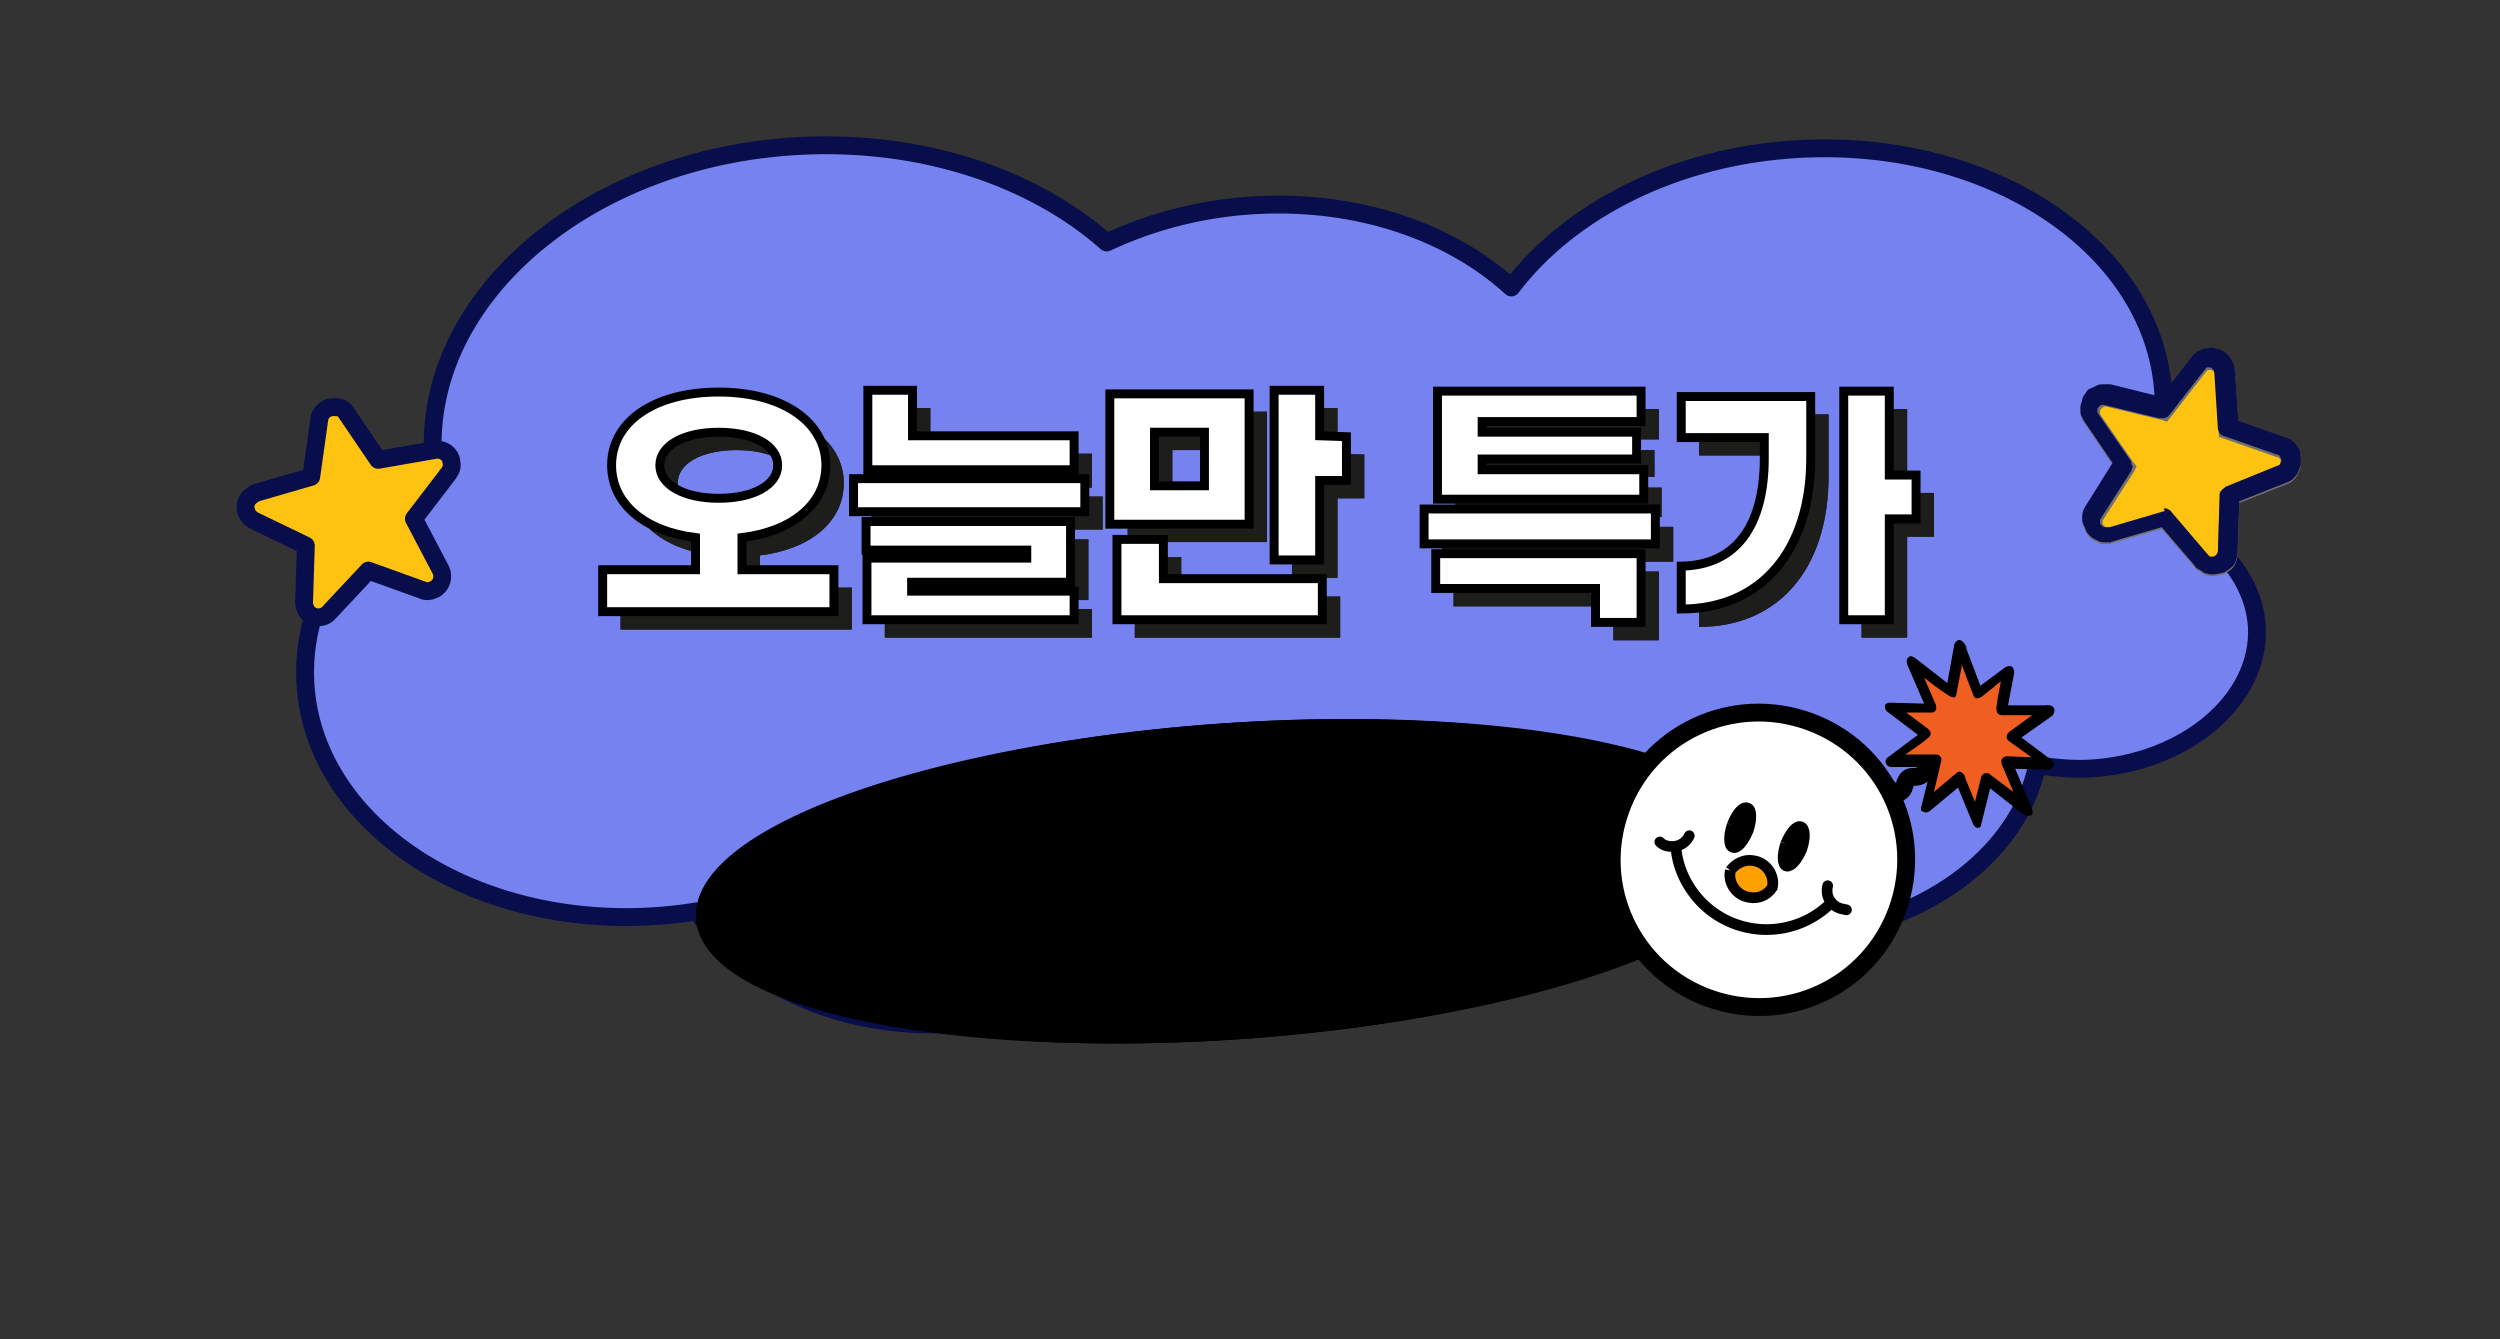 <?xml version="1.0" encoding="utf-8"?>
<!-- Generator: Adobe Illustrator 26.1.0, SVG Export Plug-In . SVG Version: 6.00 Build 0)  -->
<svg version="1.1" xmlns="http://www.w3.org/2000/svg" xmlns:xlink="http://www.w3.org/1999/xlink" x="0px" y="0px"
	 viewBox="0 0 280 150" style="enable-background:new 0 0 280 150;" xml:space="preserve">
<rect x="0" y="0" width="280" height="150" fill="#333333" stroke="none"/>
<style type="text/css">
	.st0{fill:#7582F0;}
	.st1{fill:none;stroke:#080D4B;stroke-width:2;stroke-linecap:round;stroke-linejoin:round;}
	.st2{fill:none;stroke:#000000;stroke-width:2.003;stroke-miterlimit:4.005;}
	.st3{enable-background:new    ;}
	.st4{fill:#1D1D1B;}
	.st5{fill:#FFFFFF;}
	.st6{fill:none;stroke:#000000;}
	.st7{fill:#F15E22;}
	.st8{fill:#FEC211;}
	.st9{fill:#707070;}
	.st10{fill:none;}
	.st11{fill:#080D4B;}
	.st12{fill:none;stroke:#000000;stroke-width:2;stroke-linecap:round;stroke-miterlimit:4;}
	.st13{fill:none;stroke:#000000;stroke-width:2;stroke-linecap:round;stroke-linejoin:round;}
	.st14{stroke:#000000;stroke-width:1.2;}
	.st15{fill:none;stroke:#000000;stroke-width:1.2;stroke-linecap:round;stroke-linejoin:round;}
	.st16{fill:#FF9F00;stroke:#000000;stroke-width:1.2;}
	
.bump {transform-origin:71% 65%;animation:bump both linear infinite 2s;}
@keyframes bump {
0% {transform:scale(1.05) rotate(-30deg);}
50% {transform:scale(0.98) rotate(0deg);}
100% {transform:scale(1.05) rotate(-30deg);}
}


.bump_a {transform-origin:78.5% 54.6%;animation:bump_a both linear infinite 1.0s;}

@keyframes bump_a {
0% {transform:scale(0.6) translate(-4px, 2px) rotate(0);}
50% {transform:scale(1.0) translate(-4px, 2px) rotate(0deg);}
100% {transform:scale(0.6) translate(-4px,2px) rotate(0deg);}
}


.star {position:relative;animation:star both infinite 4s;}
.star.s1 {transform-origin:87.5% 40%;}
.star.s2 {transform-origin:14% 33%;animation-delay:0.5s;}

@keyframes star {
0% {transform:scale(0.6);opacity:1;}	
20% {transform:scale(1.1);opacity:1;}
40% {transform:scale(0.8);}	
58% {transform:scale(1);}
100% {transform:scale(1);}
}
</style>
<g id="Layer_1">
	<g id="Group_110016" transform="translate(-23967.77 -16414.264) rotate(-3)" >
		<g id="Group_110109" transform="translate(0.419 11.355)">
			<path id="Path_37140" class="st0" d="M23311.5,17704.1c2.3-3.7,3.6-8,3.6-12.4c0-16.4-17.5-29.7-39.2-29.7
				c-13.9,0-26.1,5.5-33.1,13.8c-6.4-6.5-16.5-10.7-28-10.7c-5.8,0-11.6,1.1-17,3.3c-6.2-6-15-10.3-25.5-12
				c-2.8-0.4-5.6-0.6-8.4-0.6c-23.6,0-42.8,14.6-42.8,32.5c0,0.5,0,1,0.1,1.6c-9.5,5.1-15.7,13.5-15.7,23
				c0,15.6,16.6,28.2,37.1,28.2c1.8,0,3.6-0.1,5.4-0.3c4.5,8.3,15.2,14.1,27.8,14.1c10.8,0,20.3-4.4,25.6-10.9c6,2,12.2,3.1,18.6,3
				c9.3,0.1,18.6-2.2,26.8-6.7c5.1,5.9,13.9,9.7,23.8,9.7c14,0,25.6-7.7,28.1-17.7c1.9,0.4,3.9,0.7,5.8,0.7
				c10.8,0,19.6-6.7,19.6-14.9C23324.1,17711.7,23318.9,17706.2,23311.5,17704.1"/>
			<path id="Path_37141" class="st1" d="M23311.5,17704.1c2.3-3.7,3.6-8,3.6-12.4c0-16.4-17.5-29.7-39.2-29.7
				c-13.9,0-26.1,5.5-33.1,13.8c-6.4-6.5-16.5-10.7-28-10.7c-5.8,0-11.6,1.1-17,3.3c-7.8-7.7-20.1-12.6-33.8-12.6
				c-23.6,0-42.8,14.6-42.8,32.5c0,0.5,0,1,0.1,1.6c-9.5,5.1-15.7,13.5-15.7,23c0,15.6,16.6,28.2,37.1,28.2c1.8,0,3.6-0.1,5.4-0.3
				c4.5,8.3,15.2,14.1,27.8,14.1c10.8,0,20.3-4.4,25.6-10.9c6,2,12.2,3.1,18.6,3c9.3,0.1,18.6-2.2,26.8-6.7
				c5.1,5.9,13.9,9.7,23.8,9.7c14,0,25.6-7.7,28.1-17.7c1.9,0.4,3.9,0.7,5.8,0.7c10.8,0,19.6-6.7,19.6-14.9
				C23324.1,17711.7,23318.9,17706.2,23311.5,17704.1z"/>
		</g>
	</g>
	<g id="Ellipse_629" transform="matrix(0.998, -0.07, 0.07, 0.998, -23921.244, -16337.132)">
		
			<ellipse transform="matrix(-1 7.601034e-06 -7.601034e-06 -1 45679.941 36141.395)" cx="22839.9" cy="18070.8" rx="60.1" ry="17.7"/>
		
			<ellipse transform="matrix(-1 7.601034e-06 -7.601034e-06 -1 45679.941 36141.395)" class="st2" cx="22839.9" cy="18070.8" rx="59.1" ry="16.7"/>
	</g>
	<g transform="matrix(1, 0, 0, 1, -24045, -16422.39)">
		<g class="st3">
			<path class="st4" d="M24140.4,16488.2v4.7h-25.9v-4.7h10.4v-3.6c-5.7-0.7-9.4-3.8-9.4-8.1c0-4.9,4.8-8.2,12-8.2s12,3.4,12,8.2
				c0,4.3-3.7,7.4-9.4,8.1v3.6H24140.4z M24127.5,16480.2c3.9,0,6.6-1.5,6.6-3.7c0-2.2-2.7-3.7-6.6-3.7s-6.6,1.5-6.6,3.7
				C24120.9,16478.7,24123.6,16480.2,24127.5,16480.2z"/>
			<path class="st4" d="M24168.5,16481.7h-25.9v-3.7h25.9V16481.7z M24167,16489.6h-17.9v1h18.2v3.2h-23.2v-6.9h17.9v-0.9h-18v-3.2
				h22.9V16489.6z M24149.2,16473.2h18.1v3.8h-23.1v-8.9h5V16473.2z"/>
			<path class="st4" d="M24186.9,16483.1h-15.6v-14.6h15.6V16483.1z M24177.3,16489.2h17.8v4.6h-23v-9h5.2V16489.2z
				 M24181.9,16472.8h-5.6v6h5.6V16472.8z M24197.8,16473.3v4.9h-3v8.9h-5.1v-19h5.1v5.1L24197.8,16473.3L24197.8,16473.3z"/>
			<path class="st4" d="M24232.4,16481.4v3.9h-25.9v-3.9H24232.4z M24207.8,16486.4h23v7.7h-5.1v-3.8h-17.9L24207.8,16486.4
				L24207.8,16486.4z M24231.1,16480.3h-23.1v-12.1h22.8v3.4h-17.8v1.2h17.3v3h-17.3v1.2h18.1V16480.3z"/>
			<path class="st4" d="M24235.3,16468.8h14.5v6.9c0,10.4-5.6,16.9-14.5,16.9v-4.8c6.2-0.1,9.3-4.6,9.3-12.1v-2.3h-9.3V16468.8z
				 M24261.6,16482.5h-3v11.3h-5.1v-25.6h5.1v9.4h3V16482.5z"/>
		</g>
		<g class="st3">
			<path class="st4" d="M24140.4,16488.2v4.7h-25.9v-4.7h10.4v-3.6c-5.7-0.7-9.4-3.8-9.4-8.1c0-4.9,4.8-8.2,12-8.2s12,3.4,12,8.2
				c0,4.3-3.7,7.4-9.4,8.1v3.6H24140.4z M24127.5,16480.2c3.9,0,6.6-1.5,6.6-3.7c0-2.2-2.7-3.7-6.6-3.7s-6.6,1.5-6.6,3.7
				C24120.9,16478.7,24123.6,16480.2,24127.5,16480.2z"/>
			<path class="st4" d="M24168.5,16481.7h-25.9v-3.7h25.9V16481.7z M24167,16489.6h-17.9v1h18.2v3.2h-23.2v-6.9h17.9v-0.9h-18v-3.2
				h22.9V16489.6z M24149.2,16473.2h18.1v3.8h-23.1v-8.9h5V16473.2z"/>
			<path class="st4" d="M24186.9,16483.1h-15.6v-14.6h15.6V16483.1z M24177.3,16489.2h17.8v4.6h-23v-9h5.2V16489.2z
				 M24181.9,16472.8h-5.6v6h5.6V16472.8z M24197.8,16473.3v4.9h-3v8.9h-5.1v-19h5.1v5.1L24197.8,16473.3L24197.8,16473.3z"/>
			<path class="st4" d="M24232.4,16481.4v3.9h-25.9v-3.9H24232.4z M24207.8,16486.4h23v7.7h-5.1v-3.8h-17.9L24207.8,16486.4
				L24207.8,16486.4z M24231.1,16480.3h-23.1v-12.1h22.8v3.4h-17.8v1.2h17.3v3h-17.3v1.2h18.1V16480.3z"/>
			<path class="st4" d="M24235.3,16468.8h14.5v6.9c0,10.4-5.6,16.9-14.5,16.9v-4.8c6.2-0.1,9.3-4.6,9.3-12.1v-2.3h-9.3V16468.8z
				 M24261.6,16482.5h-3v11.3h-5.1v-25.6h5.1v9.4h3V16482.5z"/>
		</g>
	</g>
	<g transform="matrix(1, 0, 0, 1, -24045, -16422.39)">
		<g class="st3">
			<path class="st5" d="M24138.4,16486.2v4.7h-25.9v-4.7h10.4v-3.6c-5.7-0.7-9.4-3.8-9.4-8.1c0-4.9,4.8-8.2,12-8.2s12,3.4,12,8.2
				c0,4.3-3.7,7.4-9.4,8.1v3.6H24138.4z M24125.5,16478.2c3.9,0,6.6-1.5,6.6-3.7c0-2.2-2.7-3.7-6.6-3.7s-6.6,1.5-6.6,3.7
				C24118.9,16476.7,24121.6,16478.2,24125.5,16478.2z"/>
			<path class="st5" d="M24166.5,16479.7h-25.9v-3.7h25.9V16479.7z M24165,16487.6h-17.9v1h18.2v3.2h-23.2v-6.9h17.9v-0.9h-18v-3.2
				h22.9V16487.6z M24147.2,16471.2h18.1v3.8h-23.1v-8.9h5V16471.2z"/>
			<path class="st5" d="M24184.9,16481.1h-15.6v-14.6h15.6V16481.1z M24175.3,16487.2h17.8v4.6h-23v-9h5.2V16487.2z
				 M24179.9,16470.8h-5.6v6h5.6V16470.8z M24195.8,16471.3v4.9h-3v8.9h-5.1v-19h5.1v5.1L24195.8,16471.3L24195.8,16471.3z"/>
			<path class="st5" d="M24230.4,16479.4v3.9h-25.9v-3.9H24230.4z M24205.8,16484.4h23v7.7h-5.1v-3.8h-17.9L24205.8,16484.4
				L24205.8,16484.4z M24229.1,16478.3h-23.1v-12.1h22.8v3.4h-17.8v1.2h17.3v3h-17.3v1.2h18.1V16478.3z"/>
			<path class="st5" d="M24233.3,16466.8h14.5v6.9c0,10.4-5.6,16.9-14.5,16.9v-4.8c6.2-0.1,9.3-4.6,9.3-12.1v-2.3h-9.3V16466.8z
				 M24259.6,16480.5h-3v11.3h-5.1v-25.6h5.1v9.4h3V16480.5z"/>
		</g>
		<g class="st3">
			<path class="st6" d="M24138.4,16486.2v4.7h-25.9v-4.7h10.4v-3.6c-5.7-0.7-9.4-3.8-9.4-8.1c0-4.9,4.8-8.2,12-8.2s12,3.4,12,8.2
				c0,4.3-3.7,7.4-9.4,8.1v3.6H24138.4z M24125.5,16478.2c3.9,0,6.6-1.5,6.6-3.7c0-2.2-2.7-3.7-6.6-3.7s-6.6,1.5-6.6,3.7
				C24118.9,16476.7,24121.6,16478.2,24125.5,16478.2z"/>
			<path class="st6" d="M24166.5,16479.7h-25.9v-3.7h25.9V16479.7z M24165,16487.6h-17.9v1h18.2v3.2h-23.2v-6.9h17.9v-0.9h-18v-3.2
				h22.9V16487.6z M24147.2,16471.2h18.1v3.8h-23.1v-8.9h5V16471.2z"/>
			<path class="st6" d="M24184.9,16481.1h-15.6v-14.6h15.6V16481.1z M24175.3,16487.2h17.8v4.6h-23v-9h5.2V16487.2z
				 M24179.9,16470.8h-5.6v6h5.6V16470.8z M24195.8,16471.3v4.9h-3v8.9h-5.1v-19h5.1v5.1L24195.8,16471.3L24195.8,16471.3z"/>
			<path class="st6" d="M24230.4,16479.4v3.9h-25.9v-3.9H24230.4z M24205.8,16484.4h23v7.7h-5.1v-3.8h-17.9L24205.8,16484.4
				L24205.8,16484.4z M24229.1,16478.3h-23.1v-12.1h22.8v3.4h-17.8v1.2h17.3v3h-17.3v1.2h18.1V16478.3z"/>
			<path class="st6" d="M24233.3,16466.8h14.5v6.9c0,10.4-5.6,16.9-14.5,16.9v-4.8c6.2-0.1,9.3-4.6,9.3-12.1v-2.3h-9.3V16466.8z
				 M24259.6,16480.5h-3v11.3h-5.1v-25.6h5.1v9.4h3V16480.5z"/>
		</g>
	</g>
</g>


	<g class="star s1">
		<g id="Group_110107" transform="translate(-23764.043 -16374.236)">
			<g id="Path_37142" transform="translate(-1.053 -8.83)">
				<path class="st8" d="M24014.1,16424.9l0.4,6.3l6,2.1c0.3,0.1,0.6,0.3,0.8,0.6c0.5,0.7,0.3,1.7-0.4,2.2c-0.1,0.1-0.2,0.1-0.3,0.2
					l-5.9,2.4l-0.2,6.3c0,0.3-0.1,0.7-0.3,0.9c-0.2,0.2-0.5,0.4-0.8,0.5c-0.3,0.1-0.6,0.1-0.9,0c-0.3-0.1-0.6-0.3-0.8-0.5l-4.1-4.8
					l-6.1,1.8c-0.3,0.1-0.7,0.1-1,0c-0.3-0.1-0.6-0.3-0.8-0.6s-0.3-0.6-0.3-0.9c0-0.3,0.1-0.7,0.2-1l3.3-5.4l-3.6-5.2
					c-0.2-0.3-0.3-0.6-0.3-1c0-0.3,0.1-0.6,0.3-0.9c0.2-0.3,0.4-0.5,0.7-0.6c0.3-0.1,0.7-0.2,1-0.1l6.2,1.5l3.9-5
					c0.2-0.3,0.5-0.5,0.8-0.6c0.6-0.2,1.3,0,1.7,0.5C24014,16424.3,24014.1,16424.6,24014.1,16424.9"/>
				<path class="st9" d="M24012.9,16447.6c-0.2,0-0.4,0-0.6-0.1c-0.2,0-0.4-0.1-0.5-0.2s-0.3-0.2-0.5-0.3s-0.3-0.2-0.4-0.4l-3.7-4.3
					l-5.5,1.6c-0.1,0-0.1,0-0.2,0.1c-0.1,0-0.1,0-0.2,0c-0.1,0-0.1,0-0.2,0c-0.1,0-0.1,0-0.2,0c-0.2,0-0.5,0-0.7-0.1
					c-0.2-0.1-0.4-0.2-0.6-0.3c-0.2-0.1-0.4-0.3-0.5-0.4c-0.2-0.2-0.3-0.4-0.4-0.6c-0.1-0.2-0.2-0.4-0.3-0.7
					c-0.1-0.2-0.1-0.4-0.1-0.7s0-0.4,0.1-0.7s0.2-0.4,0.3-0.6l3-4.8l-3.2-4.7c-0.1-0.2-0.2-0.4-0.3-0.6s-0.1-0.4-0.1-0.7
					s0-0.5,0.1-0.7s0.1-0.4,0.2-0.7s0.3-0.4,0.4-0.6s0.3-0.3,0.6-0.4c0.2-0.1,0.4-0.2,0.6-0.3c0.2-0.1,0.5-0.1,0.7-0.1
					c0.1,0,0.1,0,0.2,0s0.1,0,0.2,0s0.1,0,0.2,0s0.1,0,0.2,0l5.6,1.4l3.5-4.5c0.1-0.2,0.3-0.3,0.4-0.4c0.2-0.1,0.3-0.2,0.5-0.3
					s0.4-0.2,0.6-0.2s0.4-0.1,0.6-0.1c0.3,0,0.7,0.1,1,0.2c0.3,0.1,0.6,0.3,0.8,0.5s0.4,0.5,0.6,0.8s0.2,0.6,0.3,1l0.4,5.7l5.4,1.9
					c0.3,0.1,0.5,0.2,0.7,0.4c0.2,0.2,0.4,0.3,0.5,0.6c0.2,0.2,0.3,0.4,0.3,0.7s0.1,0.5,0.1,0.8c0,0.3,0,0.5-0.1,0.8
					c-0.1,0.2-0.2,0.5-0.3,0.7c-0.1,0.2-0.3,0.4-0.5,0.6c-0.2,0.2-0.4,0.3-0.7,0.4l-5.3,2.1l-0.2,5.7c0,0.3-0.1,0.7-0.2,1
					s-0.3,0.6-0.6,0.8s-0.5,0.4-0.8,0.5C24013.6,16447.5,24013.2,16447.6,24012.9,16447.6z M24007.9,16440.1l0.4,0.5l4.1,4.8
					c0,0,0.1,0.1,0.1,0.1s0.1,0.1,0.1,0.1s0.1,0,0.1,0s0.1,0,0.1,0c0.1,0,0.1,0,0.2,0c0.1,0,0.1-0.1,0.2-0.1s0.1-0.1,0.2-0.2
					c0-0.1,0.1-0.2,0.1-0.3l0.2-6.3l0-0.6l0.6-0.2l5.9-2.4c0.1,0,0.2-0.1,0.2-0.1s0.1-0.1,0.1-0.2s0-0.1,0.1-0.2c0-0.1,0-0.1,0-0.1
					c0,0,0-0.1,0-0.1s0-0.1-0.1-0.2c0-0.1-0.1-0.1-0.1-0.2s-0.1-0.1-0.2-0.1l-6-2.1l-0.6-0.2l0-0.6l-0.4-6.3c0-0.1,0-0.2-0.1-0.3
					c0-0.1-0.1-0.1-0.2-0.2c-0.1-0.1-0.1-0.1-0.2-0.1c-0.1,0-0.1,0-0.2,0c-0.1,0-0.1,0-0.1,0s-0.1,0-0.1,0.1c0,0-0.1,0-0.1,0.1
					c0,0-0.1,0.1-0.1,0.1l-3.9,5l-0.4,0.5l-0.6-0.2l-6.2-1.5c0,0,0,0,0,0s0,0,0,0s0,0,0,0s0,0,0,0c-0.1,0-0.1,0-0.2,0
					s-0.1,0.1-0.2,0.1c-0.1,0-0.1,0.1-0.1,0.1s-0.1,0.1-0.1,0.1c0,0,0,0.1-0.1,0.1c0,0,0,0.1,0,0.2c0,0.1,0,0.1,0,0.2
					s0.1,0.1,0.1,0.2l3.6,5.2l0.4,0.5l-0.3,0.6l-3.4,5.3c0,0.1-0.1,0.1-0.1,0.2s0,0.1,0,0.2c0,0.1,0,0.1,0,0.2c0,0,0,0.1,0.1,0.1
					c0,0,0.1,0.1,0.1,0.1s0.1,0.1,0.1,0.1s0.1,0.1,0.2,0.1c0.1,0,0.1,0,0.2,0c0,0,0,0,0.1,0c0,0,0,0,0.1,0c0,0,0,0,0.1,0
					c0,0,0,0,0.1,0l6.1-1.8L24007.9,16440.1z"/>
			</g>
			<g id="Path_37143" transform="translate(-1.053 -9.023)">
				<path class="st10" d="M24014.1,16424.9l0.4,6.3l6,2.1c0.3,0.1,0.6,0.3,0.8,0.6c0.5,0.7,0.3,1.7-0.4,2.2c-0.1,0.1-0.2,0.1-0.3,0.2
					l-5.9,2.4l-0.2,6.3c0,0.3-0.1,0.7-0.3,0.9c-0.2,0.2-0.5,0.4-0.8,0.5c-0.3,0.1-0.6,0.1-0.9,0c-0.3-0.1-0.6-0.3-0.8-0.5l-4.1-4.8
					l-6.1,1.8c-0.3,0.1-0.7,0.1-1,0c-0.3-0.1-0.6-0.3-0.8-0.6s-0.3-0.6-0.3-0.9c0-0.3,0.1-0.7,0.2-1l3.3-5.4l-3.6-5.2
					c-0.2-0.3-0.3-0.6-0.3-1c0-0.3,0.1-0.6,0.3-0.9c0.2-0.3,0.4-0.5,0.7-0.6c0.3-0.1,0.7-0.2,1-0.1l6.2,1.5l3.9-5
					c0.2-0.3,0.5-0.5,0.8-0.6c0.6-0.2,1.3,0,1.7,0.5C24014,16424.2,24014.1,16424.6,24014.1,16424.9z"/>
				<path class="st11" d="M24012.9,16447.6c-0.2,0-0.4,0-0.6-0.1c-0.2,0-0.4-0.1-0.5-0.2s-0.3-0.2-0.5-0.3s-0.3-0.2-0.4-0.4l-3.7-4.3
					l-5.5,1.6c-0.1,0-0.1,0-0.2,0.1c-0.1,0-0.1,0-0.2,0s-0.1,0-0.2,0c-0.1,0-0.1,0-0.2,0c-0.2,0-0.5,0-0.7-0.1
					c-0.2-0.1-0.4-0.2-0.6-0.3s-0.4-0.3-0.5-0.4c-0.2-0.2-0.3-0.3-0.4-0.6s-0.2-0.4-0.3-0.7c-0.1-0.2-0.1-0.4-0.1-0.7
					c0-0.2,0-0.4,0.1-0.7s0.2-0.4,0.3-0.6l3-4.8l-3.2-4.7c-0.1-0.2-0.2-0.4-0.3-0.6s-0.1-0.4-0.1-0.7s0-0.5,0.1-0.7s0.1-0.5,0.2-0.7
					c0.1-0.2,0.3-0.4,0.4-0.6s0.3-0.3,0.6-0.4c0.2-0.1,0.4-0.2,0.6-0.3s0.5-0.1,0.7-0.1c0.1,0,0.1,0,0.2,0s0.1,0,0.2,0s0.1,0,0.2,0
					s0.1,0,0.2,0l5.6,1.4l3.5-4.5c0.1-0.2,0.3-0.3,0.4-0.4s0.3-0.2,0.5-0.3s0.4-0.2,0.6-0.2s0.4-0.1,0.6-0.1c0.3,0,0.7,0.1,1,0.2
					c0.3,0.1,0.6,0.3,0.8,0.5s0.4,0.5,0.6,0.8s0.2,0.6,0.3,1l0.4,5.7l5.4,1.9c0.3,0.1,0.5,0.2,0.7,0.4c0.2,0.2,0.4,0.3,0.5,0.6
					c0.2,0.2,0.3,0.4,0.3,0.7s0.1,0.5,0.1,0.8s0,0.5-0.1,0.8c-0.1,0.2-0.2,0.5-0.3,0.7c-0.1,0.2-0.3,0.4-0.5,0.6
					c-0.2,0.2-0.4,0.3-0.7,0.4l-5.3,2.1l-0.2,5.7c0,0.3-0.1,0.7-0.2,1s-0.3,0.6-0.6,0.8s-0.5,0.4-0.8,0.5
					C24013.6,16447.5,24013.2,16447.6,24012.9,16447.6z M24007.5,16440.2c0.1,0,0.2,0,0.2,0s0.1,0,0.2,0.1c0.1,0,0.1,0.1,0.2,0.1
					c0.1,0,0.1,0.1,0.2,0.2l4.1,4.8c0,0,0.1,0.1,0.1,0.1s0.1,0.1,0.1,0.1s0.1,0,0.1,0s0.1,0,0.1,0c0.1,0,0.1,0,0.2,0
					c0.1,0,0.1-0.1,0.2-0.1c0.1-0.1,0.1-0.1,0.2-0.2c0-0.1,0.1-0.2,0.1-0.3l0.2-6.3c0-0.1,0-0.2,0.1-0.3c0-0.1,0.1-0.2,0.1-0.2
					c0.1-0.1,0.1-0.2,0.2-0.2c0.1-0.1,0.2-0.1,0.2-0.2l5.9-2.4c0.1,0,0.2-0.1,0.2-0.1c0.1-0.1,0.1-0.1,0.1-0.2s0-0.1,0.1-0.2
					c0-0.1,0-0.1,0-0.1c0,0,0-0.1,0-0.1s0-0.1-0.1-0.2c0-0.1-0.1-0.1-0.1-0.2c-0.1-0.1-0.1-0.1-0.2-0.1l-6-2.1
					c-0.1,0-0.2-0.1-0.3-0.1c-0.1-0.1-0.1-0.1-0.2-0.2c-0.1-0.1-0.1-0.2-0.1-0.2c0-0.1-0.1-0.2-0.1-0.3l-0.4-6.3c0-0.1,0-0.2-0.1-0.3
					c0-0.1-0.1-0.1-0.2-0.2c-0.1-0.1-0.1-0.1-0.2-0.1c-0.1,0-0.1,0-0.2,0c-0.1,0-0.1,0-0.1,0s-0.1,0-0.1,0.1c0,0-0.1,0-0.1,0.1
					c0,0-0.1,0.1-0.1,0.1l-3.9,5c-0.1,0.1-0.1,0.1-0.2,0.2c-0.1,0.1-0.1,0.1-0.2,0.1s-0.1,0.1-0.2,0.1c-0.1,0-0.2,0-0.2,0
					c0,0,0,0-0.1,0c0,0,0,0-0.1,0c0,0,0,0-0.1,0s0,0-0.1,0l-6.2-1.5c0,0,0,0,0,0s0,0,0,0c0,0,0,0,0,0s0,0,0,0c-0.1,0-0.1,0-0.2,0
					s-0.1,0.1-0.2,0.1c-0.1,0-0.1,0.1-0.1,0.1s-0.1,0.1-0.1,0.1c0,0,0,0.1-0.1,0.1c0,0,0,0.1,0,0.2s0,0.1,0,0.2s0.1,0.1,0.1,0.2
					l3.6,5.2c0.1,0.1,0.1,0.2,0.1,0.3c0,0.1,0,0.2,0.1,0.3s0,0.2,0,0.3s-0.1,0.2-0.1,0.3l-3.4,5.3c0,0.1-0.1,0.1-0.1,0.2s0,0.1,0,0.2
					c0,0.1,0,0.1,0,0.2c0,0,0,0.1,0.1,0.1c0,0,0.1,0.1,0.1,0.1s0.1,0.1,0.1,0.1s0.1,0.1,0.2,0.1c0.1,0,0.1,0,0.2,0c0,0,0,0,0.1,0
					c0,0,0,0,0.1,0c0,0,0,0,0.1,0c0,0,0,0,0.1,0l6.1-1.8c0,0,0,0,0.1,0C24007.4,16440.3,24007.4,16440.3,24007.5,16440.2
					C24007.5,16440.3,24007.5,16440.2,24007.5,16440.2C24007.5,16440.2,24007.5,16440.2,24007.5,16440.2z"/>
			</g>
		</g>
	</g>
	<g class="star s2">
		<g id="Group_110108" transform="translate(-23970.445 -16376.895)">
			<path id="Path_37144" class="st8" d="M24009.2,16423.1l3.6,5.3l6.3-1.1c0.9-0.2,1.8,0.4,1.9,1.3c0.1,0.5,0,0.9-0.3,1.3l-3.9,5.1
				l3,5.7c0.4,0.8,0.1,1.8-0.7,2.2c-0.4,0.2-0.9,0.3-1.3,0.1l-6.1-2.2l-4.4,4.7c-0.6,0.7-1.7,0.7-2.3,0.1c-0.3-0.3-0.5-0.8-0.5-1.2
				l0.2-6.4l-5.8-2.8c-0.8-0.4-1.2-1.4-0.8-2.2c0.2-0.4,0.6-0.7,1-0.9l6.2-1.8l0.9-6.4c0.1-0.9,1-1.5,1.9-1.4
				C24008.6,16422.5,24009,16422.7,24009.2,16423.1"/>
			<path id="Path_37145" class="st1" d="M24009.2,16423.1l3.6,5.3l6.3-1.1c0.9-0.2,1.8,0.4,1.9,1.3c0.1,0.5,0,0.9-0.3,1.3l-3.9,5.1
				l3,5.7c0.4,0.8,0.1,1.8-0.7,2.2c-0.4,0.2-0.9,0.3-1.3,0.1l-6.1-2.2l-4.4,4.7c-0.6,0.7-1.7,0.7-2.3,0.1c-0.3-0.3-0.5-0.8-0.5-1.2
				l0.2-6.4l-5.8-2.8c-0.8-0.4-1.2-1.4-0.8-2.2c0.2-0.4,0.6-0.7,1-0.9l6.2-1.8l0.9-6.4c0.1-0.9,0.9-1.5,1.8-1.4
				C24008.6,16422.5,24009,16422.7,24009.2,16423.1z"/>
		</g>
	</g>

<g id="Layer_4_00000158722960038547707990000000592137692276495793_">
	<path id="Path_37094" class="st12" d="M211.3,88.1c0,0,1.5,1.6,2-0.1c0.5-1.8,1.2-0.3,2.4-1.6"/>
</g>
<g id="bump" class="bump">
	<g>
		<path id="Path_37084" class="st5" d="M181.5,90.7c-3.1,8.6,1.3,18,9.9,21.1s18-1.3,21.1-9.9c3.1-8.6-1.3-18-9.9-21.1
			C194,77.7,184.6,82.1,181.5,90.7L181.5,90.7"/>
		<path id="Path_37085" class="st13" d="M181.5,90.7c-3.1,8.6,1.3,18,9.9,21.1s18-1.3,21.1-9.9c3.1-8.6-1.3-18-9.9-21.1
			C194,77.7,184.6,82.1,181.5,90.7L181.5,90.7z"/>
		<path id="Path_37086" class="st14" d="M200,94.5c-0.4,1.2-0.4,2.4,0.1,2.5s1.2-0.7,1.7-1.9c0.4-1.2,0.4-2.3-0.1-2.5
			C201.2,92.4,200.5,93.3,200,94.5"/>
		<path id="Path_37088" class="st14" d="M194,92.4c-0.4,1.2-0.4,2.4,0.1,2.5c0.5,0.2,1.2-0.7,1.7-1.9c0.4-1.2,0.4-2.4-0.1-2.5
			C195.2,90.3,194.5,91.1,194,92.4"/>
		<path id="Path_37090" class="st15" d="M205.1,101.1c-4,4-10.4,4-14.4,0.1c-1.7-1.7-2.8-3.9-3-6.3"/>
		<path id="Path_37091" class="st15" d="M204.7,99.2c-0.3,1.2,0.4,2.3,1.6,2.6c0.2,0,0.4,0.1,0.5,0.1"/>
		<path id="Path_37092" class="st15" d="M189.2,93.6c-0.5,1.1-1.8,1.5-2.9,1c-0.2-0.1-0.3-0.2-0.4-0.3"/>
		<path id="Path_37093" class="st16" d="M193.8,97.5c-0.3,1.4,0.7,2.8,2.1,3c1,0.2,2-0.2,2.6-1.1c0.3-1.4-0.7-2.8-2.1-3
			C195.4,96.2,194.4,96.7,193.8,97.5"/>
	</g>
</g>
	
<g id="bump_x5F_a">
	<g id="Layer_4">
		<g class="bump_a">
			<path d="M218.1,76.5l0.8-4.4c0,0,0.5-1,1.2,0.1c0.6,1,0,0.1,0,0.1l1.7,4.5l2.7-2c0,0,1-0.7,1.1,0.5l-0.7,3.7h4.1
				c0,0,1-0.2,1.1,0.5c0,0,0,0.5-0.3,0.7l-3.4,2.4l3.2,2.4c0,0,0.6,0.4,0.4,0.8c0,0-0.1,0.4-0.6,0.4l-3.7-0.1l1.9,4.5
				c0,0,0.2,0.5-0.1,0.7c0,0-0.4,0.2-0.9-0.1l-3.7-2.9l-1,4c0,0,0,0.4-0.3,0.4c0,0-0.4,0.2-0.7-0.6l-1.6-3.9l-3,2.5
				c0,0-0.5,0.5-0.9,0.2c0,0-0.4,0-0.2-0.6l1.1-4.4l-4.5,0c0,0-0.5,0-0.6-0.5c0,0-0.2-0.3,0.4-0.7l3.2-2.4l-3.3-2.5
				c0,0-0.4-0.2-0.4-0.7c0,0,0-0.4,0.6-0.4l3.8,0.1l-1.9-4.4c0,0-0.2-0.6,0.2-0.8c0,0,0.1-0.3,0.7,0.1L218.1,76.5z"/>
			<path class="st7" d="M219.7,74.7l-0.6,3.1c0,0,0,0.7-1,0c-1.1-0.7-2.6-1.9-2.6-1.9l1.3,3c0,0,0.3,0.8-0.4,0.9h-2.9l2.4,1.8
				c0,0,0.7,0.5,0.1,1c-0.5,0.5-2.6,1.9-2.6,1.9h3.4c0,0,0.8,0,0.6,0.8l-0.8,3.4l2.5-2.1c0,0,0.4-0.5,0.9,0.2c0.4,0.7,0,0.1,0,0.1
				l1.2,2.9l0.7-2.8c0,0,0.1-0.5,0.8-0.4l2.8,2.1l-1.3-3.1c0,0-0.3-0.7,0.5-0.9l2.8,0.1L225,83c0,0-0.6-0.4,0-1l2.6-1.9l-3.4,0
				c0,0-0.7,0-0.6-0.8c0,0,0,0,0-0.1c0.1-0.9,0.5-2.9,0.5-2.9L222,78c0,0-0.8,0.6-1-0.2c-0.3-0.7-1.3-3.4-1.3-3.4L219.7,74.7z"/>
		</g>
	</g>
</g>
</svg>
